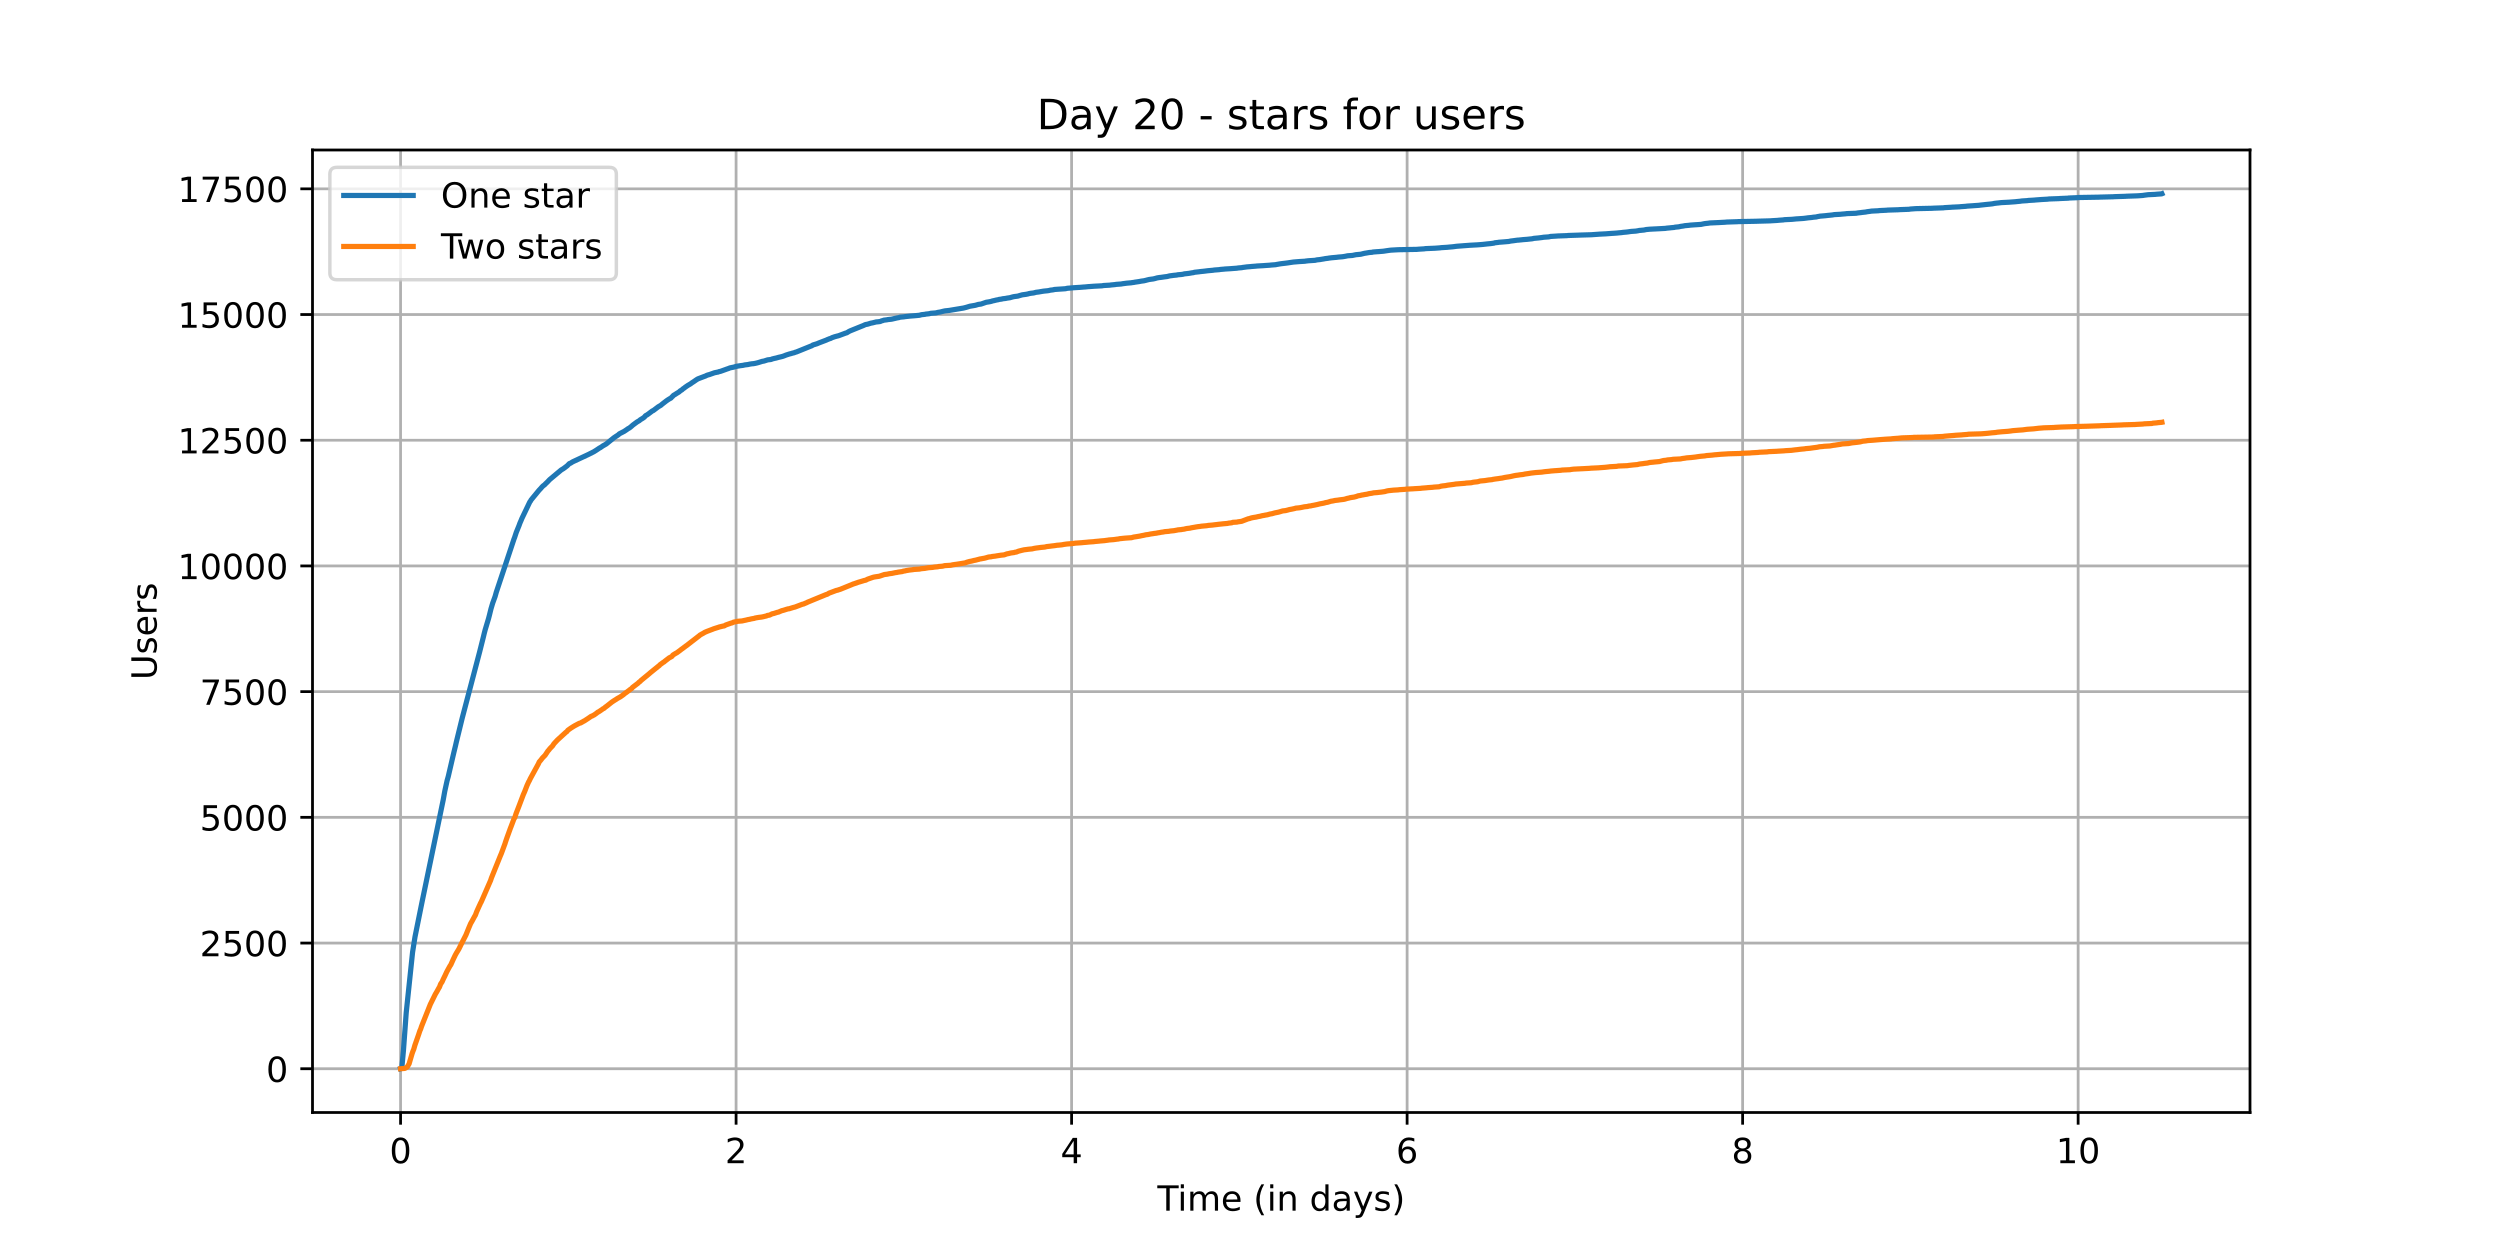 <?xml version="1.0" encoding="utf-8" standalone="no"?>
<!DOCTYPE svg PUBLIC "-//W3C//DTD SVG 1.1//EN"
  "http://www.w3.org/Graphics/SVG/1.1/DTD/svg11.dtd">
<!-- Created with matplotlib (https://matplotlib.org/) -->
<svg height="360pt" version="1.1" viewBox="0 0 720 360" width="720pt" xmlns="http://www.w3.org/2000/svg" xmlns:xlink="http://www.w3.org/1999/xlink">
 <defs>
  <style type="text/css">*{stroke-linecap:butt;stroke-linejoin:round;}</style>
 </defs>
 <g id="figure_1">
  <g id="patch_1">
   <path d="M 0 360 
L 720 360 
L 720 0 
L 0 0 
z
" style="fill:#ffffff;"/>
  </g>
  <g id="axes_1">
   <g id="patch_2">
    <path d="M 90 320.4 
L 648 320.4 
L 648 43.2 
L 90 43.2 
z
" style="fill:#ffffff;"/>
   </g>
   <g id="matplotlib.axis_1">
    <g id="xtick_1">
     <g id="line2d_1">
      <path clip-path="url(#p85d0942f11)" d="M 115.364 320.4 
L 115.364 43.2 
" style="fill:none;stroke:#b0b0b0;stroke-linecap:square;stroke-width:0.8;"/>
     </g>
     <g id="line2d_2">
      <defs>
       <path d="M 0 0 
L 0 3.5 
" id="m9c47f8cbd2" style="stroke:#000000;stroke-width:0.8;"/>
      </defs>
      <g>
       <use style="stroke:#000000;stroke-width:0.8;" x="115.364" xlink:href="#m9c47f8cbd2" y="320.4"/>
      </g>
     </g>
     <g id="text_1">
      <!-- 0 -->
      <g transform="translate(112.182 334.998)scale(0.1 -0.1)">
       <defs>
        <path d="M 31.781 66.406 
Q 24.172 66.406 20.328 58.906 
Q 16.5 51.422 16.5 36.375 
Q 16.5 21.391 20.328 13.891 
Q 24.172 6.391 31.781 6.391 
Q 39.453 6.391 43.281 13.891 
Q 47.125 21.391 47.125 36.375 
Q 47.125 51.422 43.281 58.906 
Q 39.453 66.406 31.781 66.406 
z
M 31.781 74.219 
Q 44.047 74.219 50.516 64.516 
Q 56.984 54.828 56.984 36.375 
Q 56.984 17.969 50.516 8.266 
Q 44.047 -1.422 31.781 -1.422 
Q 19.531 -1.422 13.062 8.266 
Q 6.594 17.969 6.594 36.375 
Q 6.594 54.828 13.062 64.516 
Q 19.531 74.219 31.781 74.219 
z
" id="DejaVuSans-48"/>
       </defs>
       <use xlink:href="#DejaVuSans-48"/>
      </g>
     </g>
    </g>
    <g id="xtick_2">
     <g id="line2d_3">
      <path clip-path="url(#p85d0942f11)" d="M 211.992 320.4 
L 211.992 43.2 
" style="fill:none;stroke:#b0b0b0;stroke-linecap:square;stroke-width:0.8;"/>
     </g>
     <g id="line2d_4">
      <g>
       <use style="stroke:#000000;stroke-width:0.8;" x="211.992" xlink:href="#m9c47f8cbd2" y="320.4"/>
      </g>
     </g>
     <g id="text_2">
      <!-- 2 -->
      <g transform="translate(208.81 334.998)scale(0.1 -0.1)">
       <defs>
        <path d="M 19.188 8.297 
L 53.609 8.297 
L 53.609 0 
L 7.328 0 
L 7.328 8.297 
Q 12.938 14.109 22.625 23.891 
Q 32.328 33.688 34.812 36.531 
Q 39.547 41.844 41.422 45.531 
Q 43.312 49.219 43.312 52.781 
Q 43.312 58.594 39.234 62.25 
Q 35.156 65.922 28.609 65.922 
Q 23.969 65.922 18.812 64.312 
Q 13.672 62.703 7.812 59.422 
L 7.812 69.391 
Q 13.766 71.781 18.938 73 
Q 24.125 74.219 28.422 74.219 
Q 39.75 74.219 46.484 68.547 
Q 53.219 62.891 53.219 53.422 
Q 53.219 48.922 51.531 44.891 
Q 49.859 40.875 45.406 35.406 
Q 44.188 33.984 37.641 27.219 
Q 31.109 20.453 19.188 8.297 
z
" id="DejaVuSans-50"/>
       </defs>
       <use xlink:href="#DejaVuSans-50"/>
      </g>
     </g>
    </g>
    <g id="xtick_3">
     <g id="line2d_5">
      <path clip-path="url(#p85d0942f11)" d="M 308.62 320.4 
L 308.62 43.2 
" style="fill:none;stroke:#b0b0b0;stroke-linecap:square;stroke-width:0.8;"/>
     </g>
     <g id="line2d_6">
      <g>
       <use style="stroke:#000000;stroke-width:0.8;" x="308.62" xlink:href="#m9c47f8cbd2" y="320.4"/>
      </g>
     </g>
     <g id="text_3">
      <!-- 4 -->
      <g transform="translate(305.438 334.998)scale(0.1 -0.1)">
       <defs>
        <path d="M 37.797 64.312 
L 12.891 25.391 
L 37.797 25.391 
z
M 35.203 72.906 
L 47.609 72.906 
L 47.609 25.391 
L 58.016 25.391 
L 58.016 17.188 
L 47.609 17.188 
L 47.609 0 
L 37.797 0 
L 37.797 17.188 
L 4.891 17.188 
L 4.891 26.703 
z
" id="DejaVuSans-52"/>
       </defs>
       <use xlink:href="#DejaVuSans-52"/>
      </g>
     </g>
    </g>
    <g id="xtick_4">
     <g id="line2d_7">
      <path clip-path="url(#p85d0942f11)" d="M 405.248 320.4 
L 405.248 43.2 
" style="fill:none;stroke:#b0b0b0;stroke-linecap:square;stroke-width:0.8;"/>
     </g>
     <g id="line2d_8">
      <g>
       <use style="stroke:#000000;stroke-width:0.8;" x="405.248" xlink:href="#m9c47f8cbd2" y="320.4"/>
      </g>
     </g>
     <g id="text_4">
      <!-- 6 -->
      <g transform="translate(402.066 334.998)scale(0.1 -0.1)">
       <defs>
        <path d="M 33.016 40.375 
Q 26.375 40.375 22.484 35.828 
Q 18.609 31.297 18.609 23.391 
Q 18.609 15.531 22.484 10.953 
Q 26.375 6.391 33.016 6.391 
Q 39.656 6.391 43.531 10.953 
Q 47.406 15.531 47.406 23.391 
Q 47.406 31.297 43.531 35.828 
Q 39.656 40.375 33.016 40.375 
z
M 52.594 71.297 
L 52.594 62.312 
Q 48.875 64.062 45.094 64.984 
Q 41.312 65.922 37.594 65.922 
Q 27.828 65.922 22.672 59.328 
Q 17.531 52.734 16.797 39.406 
Q 19.672 43.656 24.016 45.922 
Q 28.375 48.188 33.594 48.188 
Q 44.578 48.188 50.953 41.516 
Q 57.328 34.859 57.328 23.391 
Q 57.328 12.156 50.688 5.359 
Q 44.047 -1.422 33.016 -1.422 
Q 20.359 -1.422 13.672 8.266 
Q 6.984 17.969 6.984 36.375 
Q 6.984 53.656 15.188 63.938 
Q 23.391 74.219 37.203 74.219 
Q 40.922 74.219 44.703 73.484 
Q 48.484 72.75 52.594 71.297 
z
" id="DejaVuSans-54"/>
       </defs>
       <use xlink:href="#DejaVuSans-54"/>
      </g>
     </g>
    </g>
    <g id="xtick_5">
     <g id="line2d_9">
      <path clip-path="url(#p85d0942f11)" d="M 501.875 320.4 
L 501.875 43.2 
" style="fill:none;stroke:#b0b0b0;stroke-linecap:square;stroke-width:0.8;"/>
     </g>
     <g id="line2d_10">
      <g>
       <use style="stroke:#000000;stroke-width:0.8;" x="501.875" xlink:href="#m9c47f8cbd2" y="320.4"/>
      </g>
     </g>
     <g id="text_5">
      <!-- 8 -->
      <g transform="translate(498.694 334.998)scale(0.1 -0.1)">
       <defs>
        <path d="M 31.781 34.625 
Q 24.75 34.625 20.719 30.859 
Q 16.703 27.094 16.703 20.516 
Q 16.703 13.922 20.719 10.156 
Q 24.75 6.391 31.781 6.391 
Q 38.812 6.391 42.859 10.172 
Q 46.922 13.969 46.922 20.516 
Q 46.922 27.094 42.891 30.859 
Q 38.875 34.625 31.781 34.625 
z
M 21.922 38.812 
Q 15.578 40.375 12.031 44.719 
Q 8.5 49.078 8.5 55.328 
Q 8.5 64.062 14.719 69.141 
Q 20.953 74.219 31.781 74.219 
Q 42.672 74.219 48.875 69.141 
Q 55.078 64.062 55.078 55.328 
Q 55.078 49.078 51.531 44.719 
Q 48 40.375 41.703 38.812 
Q 48.828 37.156 52.797 32.312 
Q 56.781 27.484 56.781 20.516 
Q 56.781 9.906 50.312 4.234 
Q 43.844 -1.422 31.781 -1.422 
Q 19.734 -1.422 13.25 4.234 
Q 6.781 9.906 6.781 20.516 
Q 6.781 27.484 10.781 32.312 
Q 14.797 37.156 21.922 38.812 
z
M 18.312 54.391 
Q 18.312 48.734 21.844 45.562 
Q 25.391 42.391 31.781 42.391 
Q 38.141 42.391 41.719 45.562 
Q 45.312 48.734 45.312 54.391 
Q 45.312 60.062 41.719 63.234 
Q 38.141 66.406 31.781 66.406 
Q 25.391 66.406 21.844 63.234 
Q 18.312 60.062 18.312 54.391 
z
" id="DejaVuSans-56"/>
       </defs>
       <use xlink:href="#DejaVuSans-56"/>
      </g>
     </g>
    </g>
    <g id="xtick_6">
     <g id="line2d_11">
      <path clip-path="url(#p85d0942f11)" d="M 598.503 320.4 
L 598.503 43.2 
" style="fill:none;stroke:#b0b0b0;stroke-linecap:square;stroke-width:0.8;"/>
     </g>
     <g id="line2d_12">
      <g>
       <use style="stroke:#000000;stroke-width:0.8;" x="598.503" xlink:href="#m9c47f8cbd2" y="320.4"/>
      </g>
     </g>
     <g id="text_6">
      <!-- 10 -->
      <g transform="translate(592.141 334.998)scale(0.1 -0.1)">
       <defs>
        <path d="M 12.406 8.297 
L 28.516 8.297 
L 28.516 63.922 
L 10.984 60.406 
L 10.984 69.391 
L 28.422 72.906 
L 38.281 72.906 
L 38.281 8.297 
L 54.391 8.297 
L 54.391 0 
L 12.406 0 
z
" id="DejaVuSans-49"/>
       </defs>
       <use xlink:href="#DejaVuSans-49"/>
       <use x="63.623" xlink:href="#DejaVuSans-48"/>
      </g>
     </g>
    </g>
    <g id="text_7">
     <!-- Time (in days) -->
     <g transform="translate(333.327 348.677)scale(0.1 -0.1)">
      <defs>
       <path d="M -0.297 72.906 
L 61.375 72.906 
L 61.375 64.594 
L 35.5 64.594 
L 35.5 0 
L 25.594 0 
L 25.594 64.594 
L -0.297 64.594 
z
" id="DejaVuSans-84"/>
       <path d="M 9.422 54.688 
L 18.406 54.688 
L 18.406 0 
L 9.422 0 
z
M 9.422 75.984 
L 18.406 75.984 
L 18.406 64.594 
L 9.422 64.594 
z
" id="DejaVuSans-105"/>
       <path d="M 52 44.188 
Q 55.375 50.25 60.062 53.125 
Q 64.75 56 71.094 56 
Q 79.641 56 84.281 50.016 
Q 88.922 44.047 88.922 33.016 
L 88.922 0 
L 79.891 0 
L 79.891 32.719 
Q 79.891 40.578 77.094 44.375 
Q 74.312 48.188 68.609 48.188 
Q 61.625 48.188 57.562 43.547 
Q 53.516 38.922 53.516 30.906 
L 53.516 0 
L 44.484 0 
L 44.484 32.719 
Q 44.484 40.625 41.703 44.406 
Q 38.922 48.188 33.109 48.188 
Q 26.219 48.188 22.156 43.531 
Q 18.109 38.875 18.109 30.906 
L 18.109 0 
L 9.078 0 
L 9.078 54.688 
L 18.109 54.688 
L 18.109 46.188 
Q 21.188 51.219 25.484 53.609 
Q 29.781 56 35.688 56 
Q 41.656 56 45.828 52.969 
Q 50 49.953 52 44.188 
z
" id="DejaVuSans-109"/>
       <path d="M 56.203 29.594 
L 56.203 25.203 
L 14.891 25.203 
Q 15.484 15.922 20.484 11.062 
Q 25.484 6.203 34.422 6.203 
Q 39.594 6.203 44.453 7.469 
Q 49.312 8.734 54.109 11.281 
L 54.109 2.781 
Q 49.266 0.734 44.188 -0.344 
Q 39.109 -1.422 33.891 -1.422 
Q 20.797 -1.422 13.156 6.188 
Q 5.516 13.812 5.516 26.812 
Q 5.516 40.234 12.766 48.109 
Q 20.016 56 32.328 56 
Q 43.359 56 49.781 48.891 
Q 56.203 41.797 56.203 29.594 
z
M 47.219 32.234 
Q 47.125 39.594 43.094 43.984 
Q 39.062 48.391 32.422 48.391 
Q 24.906 48.391 20.391 44.141 
Q 15.875 39.891 15.188 32.172 
z
" id="DejaVuSans-101"/>
       <path id="DejaVuSans-32"/>
       <path d="M 31 75.875 
Q 24.469 64.656 21.281 53.656 
Q 18.109 42.672 18.109 31.391 
Q 18.109 20.125 21.312 9.062 
Q 24.516 -2 31 -13.188 
L 23.188 -13.188 
Q 15.875 -1.703 12.234 9.375 
Q 8.594 20.453 8.594 31.391 
Q 8.594 42.281 12.203 53.312 
Q 15.828 64.359 23.188 75.875 
z
" id="DejaVuSans-40"/>
       <path d="M 54.891 33.016 
L 54.891 0 
L 45.906 0 
L 45.906 32.719 
Q 45.906 40.484 42.875 44.328 
Q 39.844 48.188 33.797 48.188 
Q 26.516 48.188 22.312 43.547 
Q 18.109 38.922 18.109 30.906 
L 18.109 0 
L 9.078 0 
L 9.078 54.688 
L 18.109 54.688 
L 18.109 46.188 
Q 21.344 51.125 25.703 53.562 
Q 30.078 56 35.797 56 
Q 45.219 56 50.047 50.172 
Q 54.891 44.344 54.891 33.016 
z
" id="DejaVuSans-110"/>
       <path d="M 45.406 46.391 
L 45.406 75.984 
L 54.391 75.984 
L 54.391 0 
L 45.406 0 
L 45.406 8.203 
Q 42.578 3.328 38.25 0.953 
Q 33.938 -1.422 27.875 -1.422 
Q 17.969 -1.422 11.734 6.484 
Q 5.516 14.406 5.516 27.297 
Q 5.516 40.188 11.734 48.094 
Q 17.969 56 27.875 56 
Q 33.938 56 38.25 53.625 
Q 42.578 51.266 45.406 46.391 
z
M 14.797 27.297 
Q 14.797 17.391 18.875 11.75 
Q 22.953 6.109 30.078 6.109 
Q 37.203 6.109 41.297 11.75 
Q 45.406 17.391 45.406 27.297 
Q 45.406 37.203 41.297 42.844 
Q 37.203 48.484 30.078 48.484 
Q 22.953 48.484 18.875 42.844 
Q 14.797 37.203 14.797 27.297 
z
" id="DejaVuSans-100"/>
       <path d="M 34.281 27.484 
Q 23.391 27.484 19.188 25 
Q 14.984 22.516 14.984 16.5 
Q 14.984 11.719 18.141 8.906 
Q 21.297 6.109 26.703 6.109 
Q 34.188 6.109 38.703 11.406 
Q 43.219 16.703 43.219 25.484 
L 43.219 27.484 
z
M 52.203 31.203 
L 52.203 0 
L 43.219 0 
L 43.219 8.297 
Q 40.141 3.328 35.547 0.953 
Q 30.953 -1.422 24.312 -1.422 
Q 15.922 -1.422 10.953 3.297 
Q 6 8.016 6 15.922 
Q 6 25.141 12.172 29.828 
Q 18.359 34.516 30.609 34.516 
L 43.219 34.516 
L 43.219 35.406 
Q 43.219 41.609 39.141 45 
Q 35.062 48.391 27.688 48.391 
Q 23 48.391 18.547 47.266 
Q 14.109 46.141 10.016 43.891 
L 10.016 52.203 
Q 14.938 54.109 19.578 55.047 
Q 24.219 56 28.609 56 
Q 40.484 56 46.344 49.844 
Q 52.203 43.703 52.203 31.203 
z
" id="DejaVuSans-97"/>
       <path d="M 32.172 -5.078 
Q 28.375 -14.844 24.75 -17.812 
Q 21.141 -20.797 15.094 -20.797 
L 7.906 -20.797 
L 7.906 -13.281 
L 13.188 -13.281 
Q 16.891 -13.281 18.938 -11.516 
Q 21 -9.766 23.484 -3.219 
L 25.094 0.875 
L 2.984 54.688 
L 12.5 54.688 
L 29.594 11.922 
L 46.688 54.688 
L 56.203 54.688 
z
" id="DejaVuSans-121"/>
       <path d="M 44.281 53.078 
L 44.281 44.578 
Q 40.484 46.531 36.375 47.5 
Q 32.281 48.484 27.875 48.484 
Q 21.188 48.484 17.844 46.438 
Q 14.5 44.391 14.5 40.281 
Q 14.5 37.156 16.891 35.375 
Q 19.281 33.594 26.516 31.984 
L 29.594 31.297 
Q 39.156 29.25 43.188 25.516 
Q 47.219 21.781 47.219 15.094 
Q 47.219 7.469 41.188 3.016 
Q 35.156 -1.422 24.609 -1.422 
Q 20.219 -1.422 15.453 -0.562 
Q 10.688 0.297 5.422 2 
L 5.422 11.281 
Q 10.406 8.688 15.234 7.391 
Q 20.062 6.109 24.812 6.109 
Q 31.156 6.109 34.562 8.281 
Q 37.984 10.453 37.984 14.406 
Q 37.984 18.062 35.516 20.016 
Q 33.062 21.969 24.703 23.781 
L 21.578 24.516 
Q 13.234 26.266 9.516 29.906 
Q 5.812 33.547 5.812 39.891 
Q 5.812 47.609 11.281 51.797 
Q 16.75 56 26.812 56 
Q 31.781 56 36.172 55.266 
Q 40.578 54.547 44.281 53.078 
z
" id="DejaVuSans-115"/>
       <path d="M 8.016 75.875 
L 15.828 75.875 
Q 23.141 64.359 26.781 53.312 
Q 30.422 42.281 30.422 31.391 
Q 30.422 20.453 26.781 9.375 
Q 23.141 -1.703 15.828 -13.188 
L 8.016 -13.188 
Q 14.5 -2 17.703 9.062 
Q 20.906 20.125 20.906 31.391 
Q 20.906 42.672 17.703 53.656 
Q 14.5 64.656 8.016 75.875 
z
" id="DejaVuSans-41"/>
      </defs>
      <use xlink:href="#DejaVuSans-84"/>
      <use x="57.959" xlink:href="#DejaVuSans-105"/>
      <use x="85.742" xlink:href="#DejaVuSans-109"/>
      <use x="183.154" xlink:href="#DejaVuSans-101"/>
      <use x="244.678" xlink:href="#DejaVuSans-32"/>
      <use x="276.465" xlink:href="#DejaVuSans-40"/>
      <use x="315.479" xlink:href="#DejaVuSans-105"/>
      <use x="343.262" xlink:href="#DejaVuSans-110"/>
      <use x="406.641" xlink:href="#DejaVuSans-32"/>
      <use x="438.428" xlink:href="#DejaVuSans-100"/>
      <use x="501.904" xlink:href="#DejaVuSans-97"/>
      <use x="563.184" xlink:href="#DejaVuSans-121"/>
      <use x="622.363" xlink:href="#DejaVuSans-115"/>
      <use x="674.463" xlink:href="#DejaVuSans-41"/>
     </g>
    </g>
   </g>
   <g id="matplotlib.axis_2">
    <g id="ytick_1">
     <g id="line2d_13">
      <path clip-path="url(#p85d0942f11)" d="M 90 307.8 
L 648 307.8 
" style="fill:none;stroke:#b0b0b0;stroke-linecap:square;stroke-width:0.8;"/>
     </g>
     <g id="line2d_14">
      <defs>
       <path d="M 0 0 
L -3.5 0 
" id="m88cc6a815d" style="stroke:#000000;stroke-width:0.8;"/>
      </defs>
      <g>
       <use style="stroke:#000000;stroke-width:0.8;" x="90" xlink:href="#m88cc6a815d" y="307.8"/>
      </g>
     </g>
     <g id="text_8">
      <!-- 0 -->
      <g transform="translate(76.638 311.599)scale(0.1 -0.1)">
       <use xlink:href="#DejaVuSans-48"/>
      </g>
     </g>
    </g>
    <g id="ytick_2">
     <g id="line2d_15">
      <path clip-path="url(#p85d0942f11)" d="M 90 271.597 
L 648 271.597 
" style="fill:none;stroke:#b0b0b0;stroke-linecap:square;stroke-width:0.8;"/>
     </g>
     <g id="line2d_16">
      <g>
       <use style="stroke:#000000;stroke-width:0.8;" x="90" xlink:href="#m88cc6a815d" y="271.597"/>
      </g>
     </g>
     <g id="text_9">
      <!-- 2500 -->
      <g transform="translate(57.55 275.396)scale(0.1 -0.1)">
       <defs>
        <path d="M 10.797 72.906 
L 49.516 72.906 
L 49.516 64.594 
L 19.828 64.594 
L 19.828 46.734 
Q 21.969 47.469 24.109 47.828 
Q 26.266 48.188 28.422 48.188 
Q 40.625 48.188 47.75 41.5 
Q 54.891 34.812 54.891 23.391 
Q 54.891 11.625 47.562 5.094 
Q 40.234 -1.422 26.906 -1.422 
Q 22.312 -1.422 17.547 -0.641 
Q 12.797 0.141 7.719 1.703 
L 7.719 11.625 
Q 12.109 9.234 16.797 8.062 
Q 21.484 6.891 26.703 6.891 
Q 35.156 6.891 40.078 11.328 
Q 45.016 15.766 45.016 23.391 
Q 45.016 31 40.078 35.438 
Q 35.156 39.891 26.703 39.891 
Q 22.75 39.891 18.812 39.016 
Q 14.891 38.141 10.797 36.281 
z
" id="DejaVuSans-53"/>
       </defs>
       <use xlink:href="#DejaVuSans-50"/>
       <use x="63.623" xlink:href="#DejaVuSans-53"/>
       <use x="127.246" xlink:href="#DejaVuSans-48"/>
       <use x="190.869" xlink:href="#DejaVuSans-48"/>
      </g>
     </g>
    </g>
    <g id="ytick_3">
     <g id="line2d_17">
      <path clip-path="url(#p85d0942f11)" d="M 90 235.395 
L 648 235.395 
" style="fill:none;stroke:#b0b0b0;stroke-linecap:square;stroke-width:0.8;"/>
     </g>
     <g id="line2d_18">
      <g>
       <use style="stroke:#000000;stroke-width:0.8;" x="90" xlink:href="#m88cc6a815d" y="235.395"/>
      </g>
     </g>
     <g id="text_10">
      <!-- 5000 -->
      <g transform="translate(57.55 239.194)scale(0.1 -0.1)">
       <use xlink:href="#DejaVuSans-53"/>
       <use x="63.623" xlink:href="#DejaVuSans-48"/>
       <use x="127.246" xlink:href="#DejaVuSans-48"/>
       <use x="190.869" xlink:href="#DejaVuSans-48"/>
      </g>
     </g>
    </g>
    <g id="ytick_4">
     <g id="line2d_19">
      <path clip-path="url(#p85d0942f11)" d="M 90 199.192 
L 648 199.192 
" style="fill:none;stroke:#b0b0b0;stroke-linecap:square;stroke-width:0.8;"/>
     </g>
     <g id="line2d_20">
      <g>
       <use style="stroke:#000000;stroke-width:0.8;" x="90" xlink:href="#m88cc6a815d" y="199.192"/>
      </g>
     </g>
     <g id="text_11">
      <!-- 7500 -->
      <g transform="translate(57.55 202.991)scale(0.1 -0.1)">
       <defs>
        <path d="M 8.203 72.906 
L 55.078 72.906 
L 55.078 68.703 
L 28.609 0 
L 18.312 0 
L 43.219 64.594 
L 8.203 64.594 
z
" id="DejaVuSans-55"/>
       </defs>
       <use xlink:href="#DejaVuSans-55"/>
       <use x="63.623" xlink:href="#DejaVuSans-53"/>
       <use x="127.246" xlink:href="#DejaVuSans-48"/>
       <use x="190.869" xlink:href="#DejaVuSans-48"/>
      </g>
     </g>
    </g>
    <g id="ytick_5">
     <g id="line2d_21">
      <path clip-path="url(#p85d0942f11)" d="M 90 162.989 
L 648 162.989 
" style="fill:none;stroke:#b0b0b0;stroke-linecap:square;stroke-width:0.8;"/>
     </g>
     <g id="line2d_22">
      <g>
       <use style="stroke:#000000;stroke-width:0.8;" x="90" xlink:href="#m88cc6a815d" y="162.989"/>
      </g>
     </g>
     <g id="text_12">
      <!-- 10000 -->
      <g transform="translate(51.188 166.788)scale(0.1 -0.1)">
       <use xlink:href="#DejaVuSans-49"/>
       <use x="63.623" xlink:href="#DejaVuSans-48"/>
       <use x="127.246" xlink:href="#DejaVuSans-48"/>
       <use x="190.869" xlink:href="#DejaVuSans-48"/>
       <use x="254.492" xlink:href="#DejaVuSans-48"/>
      </g>
     </g>
    </g>
    <g id="ytick_6">
     <g id="line2d_23">
      <path clip-path="url(#p85d0942f11)" d="M 90 126.786 
L 648 126.786 
" style="fill:none;stroke:#b0b0b0;stroke-linecap:square;stroke-width:0.8;"/>
     </g>
     <g id="line2d_24">
      <g>
       <use style="stroke:#000000;stroke-width:0.8;" x="90" xlink:href="#m88cc6a815d" y="126.786"/>
      </g>
     </g>
     <g id="text_13">
      <!-- 12500 -->
      <g transform="translate(51.188 130.586)scale(0.1 -0.1)">
       <use xlink:href="#DejaVuSans-49"/>
       <use x="63.623" xlink:href="#DejaVuSans-50"/>
       <use x="127.246" xlink:href="#DejaVuSans-53"/>
       <use x="190.869" xlink:href="#DejaVuSans-48"/>
       <use x="254.492" xlink:href="#DejaVuSans-48"/>
      </g>
     </g>
    </g>
    <g id="ytick_7">
     <g id="line2d_25">
      <path clip-path="url(#p85d0942f11)" d="M 90 90.584 
L 648 90.584 
" style="fill:none;stroke:#b0b0b0;stroke-linecap:square;stroke-width:0.8;"/>
     </g>
     <g id="line2d_26">
      <g>
       <use style="stroke:#000000;stroke-width:0.8;" x="90" xlink:href="#m88cc6a815d" y="90.584"/>
      </g>
     </g>
     <g id="text_14">
      <!-- 15000 -->
      <g transform="translate(51.188 94.383)scale(0.1 -0.1)">
       <use xlink:href="#DejaVuSans-49"/>
       <use x="63.623" xlink:href="#DejaVuSans-53"/>
       <use x="127.246" xlink:href="#DejaVuSans-48"/>
       <use x="190.869" xlink:href="#DejaVuSans-48"/>
       <use x="254.492" xlink:href="#DejaVuSans-48"/>
      </g>
     </g>
    </g>
    <g id="ytick_8">
     <g id="line2d_27">
      <path clip-path="url(#p85d0942f11)" d="M 90 54.381 
L 648 54.381 
" style="fill:none;stroke:#b0b0b0;stroke-linecap:square;stroke-width:0.8;"/>
     </g>
     <g id="line2d_28">
      <g>
       <use style="stroke:#000000;stroke-width:0.8;" x="90" xlink:href="#m88cc6a815d" y="54.381"/>
      </g>
     </g>
     <g id="text_15">
      <!-- 17500 -->
      <g transform="translate(51.188 58.18)scale(0.1 -0.1)">
       <use xlink:href="#DejaVuSans-49"/>
       <use x="63.623" xlink:href="#DejaVuSans-55"/>
       <use x="127.246" xlink:href="#DejaVuSans-53"/>
       <use x="190.869" xlink:href="#DejaVuSans-48"/>
       <use x="254.492" xlink:href="#DejaVuSans-48"/>
      </g>
     </g>
    </g>
    <g id="text_16">
     <!-- Users -->
     <g transform="translate(45.108 195.801)rotate(-90)scale(0.1 -0.1)">
      <defs>
       <path d="M 8.688 72.906 
L 18.609 72.906 
L 18.609 28.609 
Q 18.609 16.891 22.844 11.734 
Q 27.094 6.594 36.625 6.594 
Q 46.094 6.594 50.344 11.734 
Q 54.594 16.891 54.594 28.609 
L 54.594 72.906 
L 64.5 72.906 
L 64.5 27.391 
Q 64.5 13.141 57.438 5.859 
Q 50.391 -1.422 36.625 -1.422 
Q 22.797 -1.422 15.734 5.859 
Q 8.688 13.141 8.688 27.391 
z
" id="DejaVuSans-85"/>
       <path d="M 41.109 46.297 
Q 39.594 47.172 37.812 47.578 
Q 36.031 48 33.891 48 
Q 26.266 48 22.188 43.047 
Q 18.109 38.094 18.109 28.812 
L 18.109 0 
L 9.078 0 
L 9.078 54.688 
L 18.109 54.688 
L 18.109 46.188 
Q 20.953 51.172 25.484 53.578 
Q 30.031 56 36.531 56 
Q 37.453 56 38.578 55.875 
Q 39.703 55.766 41.062 55.516 
z
" id="DejaVuSans-114"/>
      </defs>
      <use xlink:href="#DejaVuSans-85"/>
      <use x="73.193" xlink:href="#DejaVuSans-115"/>
      <use x="125.293" xlink:href="#DejaVuSans-101"/>
      <use x="186.816" xlink:href="#DejaVuSans-114"/>
      <use x="227.93" xlink:href="#DejaVuSans-115"/>
     </g>
    </g>
   </g>
   <g id="line2d_29">
    <path clip-path="url(#p85d0942f11)" d="M 115.364 307.8 
L 115.562 307.742 
L 115.761 307.177 
L 116.193 302.514 
L 116.991 291.654 
L 118.82 274.247 
L 119.518 269.831 
L 121.447 260.259 
L 127.664 230.268 
L 128.096 227.864 
L 128.762 224.823 
L 129.095 223.636 
L 130.291 218.495 
L 130.723 216.656 
L 131.189 214.744 
L 131.422 213.716 
L 132.984 207.345 
L 133.117 206.809 
L 138.005 188.23 
L 138.105 187.853 
L 139.202 183.494 
L 139.468 182.379 
L 139.734 181.366 
L 140.698 178.151 
L 140.964 177.137 
L 141.164 176.312 
L 141.397 175.37 
L 141.896 173.691 
L 142.428 172.228 
L 142.594 171.765 
L 142.927 170.577 
L 148.048 155.184 
L 148.181 154.865 
L 148.68 153.345 
L 149.478 151.375 
L 149.744 150.637 
L 150.043 149.956 
L 150.309 149.304 
L 152.57 144.584 
L 152.769 144.323 
L 152.969 143.961 
L 155.229 141.209 
L 155.396 141.036 
L 155.695 140.717 
L 156.094 140.254 
L 156.394 139.95 
L 156.493 139.877 
L 156.693 139.732 
L 156.892 139.573 
L 157.125 139.312 
L 157.225 139.226 
L 157.69 138.777 
L 157.856 138.603 
L 158.189 138.241 
L 158.422 138.024 
L 161.614 135.359 
L 162.279 134.954 
L 163.243 134.23 
L 163.343 134.157 
L 163.974 133.506 
L 164.307 133.404 
L 164.838 133.057 
L 165.039 132.955 
L 169.128 131.044 
L 169.494 130.87 
L 170.99 130.117 
L 171.522 129.784 
L 171.688 129.683 
L 172.386 129.219 
L 172.486 129.147 
L 172.686 129.016 
L 172.885 128.93 
L 173.55 128.466 
L 173.716 128.365 
L 174.583 127.872 
L 176.778 126.091 
L 177.244 125.773 
L 177.809 125.411 
L 178.108 125.208 
L 178.341 124.962 
L 179.771 124.223 
L 180.502 123.731 
L 180.901 123.441 
L 181.1 123.354 
L 181.233 123.267 
L 181.399 123.152 
L 181.533 123.05 
L 181.898 122.746 
L 182.131 122.529 
L 182.363 122.341 
L 183.461 121.53 
L 184.159 121.124 
L 184.359 120.921 
L 184.957 120.559 
L 185.19 120.415 
L 185.323 120.313 
L 185.589 120.125 
L 185.888 119.734 
L 186.32 119.502 
L 186.753 119.198 
L 187.883 118.344 
L 188.116 118.257 
L 188.415 118.04 
L 189.579 117.156 
L 190.31 116.736 
L 190.709 116.389 
L 191.907 115.462 
L 192.04 115.375 
L 192.206 115.245 
L 192.372 115.144 
L 192.871 114.825 
L 193.071 114.738 
L 193.237 114.637 
L 193.57 114.26 
L 193.703 114.173 
L 193.969 113.855 
L 194.169 113.753 
L 194.601 113.493 
L 194.734 113.391 
L 195.333 113.029 
L 195.499 112.928 
L 195.632 112.841 
L 195.832 112.624 
L 196.43 112.247 
L 196.697 111.987 
L 197.096 111.726 
L 197.329 111.523 
L 198.094 111.002 
L 198.892 110.539 
L 199.225 110.278 
L 199.79 109.916 
L 200.622 109.337 
L 200.755 109.264 
L 200.988 109.119 
L 202.85 108.41 
L 203.116 108.323 
L 203.515 108.12 
L 203.748 108.033 
L 203.914 107.975 
L 204.313 107.874 
L 205.777 107.353 
L 206.21 107.266 
L 206.409 107.222 
L 206.841 107.15 
L 207.008 107.049 
L 207.506 106.947 
L 209.036 106.397 
L 209.302 106.296 
L 209.568 106.209 
L 209.867 106.107 
L 210.199 105.963 
L 210.732 105.847 
L 211.264 105.745 
L 212.061 105.514 
L 212.527 105.427 
L 212.726 105.398 
L 213.159 105.325 
L 213.957 105.224 
L 214.522 105.094 
L 215.386 104.992 
L 215.952 104.862 
L 216.617 104.761 
L 216.916 104.746 
L 217.515 104.645 
L 218.113 104.5 
L 218.479 104.399 
L 219.476 104.08 
L 220.041 103.979 
L 221.072 103.646 
L 221.936 103.544 
L 222.136 103.501 
L 222.335 103.399 
L 223 103.226 
L 223.499 103.124 
L 224.264 102.907 
L 224.729 102.806 
L 225.361 102.646 
L 225.627 102.559 
L 225.793 102.487 
L 226.059 102.4 
L 226.259 102.299 
L 227.289 101.966 
L 227.622 101.879 
L 227.854 101.821 
L 228.12 101.734 
L 228.286 101.691 
L 228.719 101.589 
L 229.018 101.459 
L 229.384 101.358 
L 233.573 99.663 
L 233.839 99.562 
L 234.072 99.374 
L 234.97 99.098 
L 235.303 98.997 
L 235.602 98.867 
L 235.835 98.765 
L 237.697 98.056 
L 237.93 97.969 
L 238.295 97.795 
L 238.528 97.708 
L 238.828 97.578 
L 239.193 97.477 
L 239.559 97.288 
L 239.792 97.187 
L 240.025 97.115 
L 240.291 97.013 
L 241.022 96.81 
L 241.388 96.724 
L 241.654 96.637 
L 243.517 95.942 
L 243.883 95.84 
L 244.515 95.449 
L 244.881 95.275 
L 248.24 93.914 
L 248.507 93.813 
L 248.806 93.683 
L 249.005 93.581 
L 249.305 93.465 
L 249.87 93.364 
L 250.802 93.074 
L 251.333 92.973 
L 251.965 92.814 
L 252.365 92.712 
L 252.664 92.698 
L 253.495 92.596 
L 253.861 92.423 
L 254.26 92.321 
L 254.559 92.205 
L 255.424 92.104 
L 255.657 92.046 
L 256.621 91.945 
L 256.821 91.916 
L 257.386 91.786 
L 257.818 91.684 
L 258.384 91.554 
L 258.882 91.467 
L 259.181 91.351 
L 260.312 91.25 
L 260.744 91.177 
L 261.708 91.076 
L 262.074 91.033 
L 263.37 90.931 
L 263.703 90.902 
L 264.767 90.801 
L 265.432 90.627 
L 266.396 90.526 
L 266.562 90.468 
L 267.526 90.366 
L 268.125 90.222 
L 269.522 90.12 
L 270.153 89.961 
L 270.785 89.86 
L 271.018 89.802 
L 271.649 89.642 
L 272.115 89.541 
L 272.315 89.512 
L 272.647 89.483 
L 273.404 89.396 
L 277.23 88.759 
L 277.43 88.73 
L 278.062 88.571 
L 278.427 88.469 
L 279.325 88.194 
L 279.923 88.093 
L 280.355 88.02 
L 280.921 87.919 
L 281.752 87.673 
L 282.517 87.572 
L 282.782 87.485 
L 284.045 87.05 
L 284.711 86.949 
L 285.176 86.862 
L 285.542 86.775 
L 285.808 86.674 
L 286.306 86.572 
L 286.938 86.413 
L 287.503 86.312 
L 287.77 86.225 
L 288.468 86.138 
L 288.734 86.051 
L 289.599 85.95 
L 290.098 85.848 
L 290.829 85.747 
L 291.627 85.515 
L 292.093 85.414 
L 292.459 85.37 
L 293.124 85.284 
L 293.357 85.211 
L 293.69 85.11 
L 294.421 84.907 
L 295.187 84.806 
L 295.586 84.748 
L 296.085 84.646 
L 296.351 84.559 
L 296.817 84.473 
L 297.681 84.371 
L 298.38 84.183 
L 299.212 84.082 
L 299.677 83.995 
L 300.276 83.893 
L 300.675 83.835 
L 301.706 83.734 
L 302.139 83.662 
L 302.505 83.56 
L 302.838 83.531 
L 303.469 83.444 
L 303.635 83.372 
L 305.066 83.271 
L 305.365 83.256 
L 306.828 83.155 
L 307.393 83.024 
L 308.657 82.923 
L 309.023 82.88 
L 310.652 82.778 
L 310.951 82.764 
L 312.181 82.662 
L 312.48 82.648 
L 313.478 82.547 
L 313.778 82.532 
L 315.107 82.431 
L 315.406 82.416 
L 317.368 82.315 
L 317.833 82.228 
L 319.596 82.127 
L 319.995 82.069 
L 321.059 81.967 
L 321.491 81.895 
L 322.887 81.794 
L 323.353 81.707 
L 324.018 81.62 
L 324.218 81.591 
L 324.583 81.547 
L 325.78 81.446 
L 325.98 81.403 
L 326.644 81.316 
L 326.811 81.272 
L 327.509 81.171 
L 327.908 81.113 
L 328.473 81.012 
L 328.673 80.968 
L 329.437 80.867 
L 330.002 80.736 
L 330.368 80.635 
L 330.967 80.49 
L 331.698 80.389 
L 332.064 80.345 
L 332.529 80.244 
L 333.294 80.027 
L 333.926 79.926 
L 334.258 79.897 
L 334.957 79.795 
L 335.356 79.737 
L 336.154 79.636 
L 336.819 79.462 
L 337.584 79.361 
L 337.983 79.303 
L 338.915 79.216 
L 339.147 79.144 
L 340.311 79.042 
L 340.744 78.97 
L 341.11 78.868 
L 341.442 78.839 
L 342.34 78.738 
L 342.773 78.666 
L 343.339 78.564 
L 343.704 78.521 
L 344.003 78.419 
L 344.369 78.376 
L 345.301 78.275 
L 345.7 78.217 
L 346.698 78.115 
L 347.063 78.072 
L 347.828 77.971 
L 348.161 77.942 
L 349.292 77.84 
L 349.724 77.768 
L 351.088 77.666 
L 351.52 77.594 
L 352.551 77.507 
L 352.75 77.478 
L 354.446 77.377 
L 354.778 77.348 
L 356.175 77.246 
L 356.607 77.174 
L 357.638 77.087 
L 357.871 77.029 
L 358.669 76.928 
L 359.067 76.87 
L 360.165 76.783 
L 360.364 76.754 
L 361.661 76.653 
L 362.027 76.609 
L 363.856 76.508 
L 364.188 76.479 
L 365.684 76.378 
L 366.05 76.334 
L 367.38 76.233 
L 367.613 76.175 
L 368.046 76.102 
L 368.611 76.001 
L 369.01 75.943 
L 369.874 75.842 
L 370.241 75.798 
L 371.005 75.697 
L 371.437 75.625 
L 372.136 75.523 
L 372.534 75.465 
L 373.798 75.364 
L 374.13 75.335 
L 375.826 75.234 
L 376.025 75.19 
L 376.89 75.089 
L 377.19 75.074 
L 378.718 74.973 
L 379.284 74.843 
L 380.248 74.741 
L 380.447 74.698 
L 380.98 74.611 
L 381.179 74.582 
L 381.678 74.481 
L 382.509 74.379 
L 382.709 74.336 
L 383.507 74.234 
L 383.839 74.205 
L 384.97 74.104 
L 385.369 74.046 
L 386.599 73.945 
L 386.998 73.887 
L 387.564 73.786 
L 388.097 73.67 
L 389.493 73.568 
L 390.025 73.452 
L 390.525 73.351 
L 390.857 73.322 
L 391.755 73.235 
L 391.954 73.206 
L 392.586 73.047 
L 393.019 72.946 
L 393.418 72.888 
L 393.983 72.786 
L 394.416 72.714 
L 395.215 72.656 
L 395.381 72.584 
L 396.677 72.482 
L 396.977 72.468 
L 398.24 72.366 
L 398.606 72.323 
L 399.238 72.222 
L 399.637 72.164 
L 400.368 72.062 
L 400.701 72.033 
L 402.496 71.932 
L 402.795 71.917 
L 408.115 71.816 
L 408.481 71.773 
L 410.143 71.671 
L 410.575 71.599 
L 413.069 71.498 
L 413.369 71.483 
L 414.698 71.382 
L 415.098 71.324 
L 416.826 71.222 
L 417.192 71.179 
L 418.356 71.078 
L 418.722 71.034 
L 419.454 70.933 
L 419.786 70.904 
L 421.149 70.802 
L 421.481 70.773 
L 422.845 70.672 
L 423.177 70.643 
L 425.039 70.542 
L 425.339 70.527 
L 426.668 70.426 
L 427.001 70.397 
L 427.899 70.296 
L 428.265 70.252 
L 429.329 70.151 
L 429.529 70.122 
L 430.261 70.02 
L 430.526 69.919 
L 431.458 69.818 
L 431.657 69.774 
L 432.988 69.673 
L 433.32 69.644 
L 434.517 69.543 
L 435.049 69.427 
L 435.88 69.325 
L 436.28 69.267 
L 437.011 69.166 
L 437.31 69.152 
L 438.341 69.05 
L 438.541 69.021 
L 439.87 68.92 
L 440.236 68.876 
L 441.234 68.775 
L 441.799 68.645 
L 442.963 68.543 
L 443.328 68.5 
L 444.126 68.399 
L 444.559 68.326 
L 446.021 68.225 
L 446.587 68.094 
L 448.249 67.993 
L 448.581 67.964 
L 451.275 67.863 
L 451.641 67.819 
L 454.7 67.718 
L 454.999 67.703 
L 458.391 67.602 
L 458.723 67.573 
L 460.187 67.472 
L 460.519 67.443 
L 462.547 67.341 
L 462.88 67.312 
L 464.243 67.211 
L 464.542 67.197 
L 465.773 67.11 
L 465.972 67.081 
L 467.103 66.979 
L 467.303 66.936 
L 468.434 66.835 
L 468.799 66.791 
L 469.464 66.69 
L 469.83 66.646 
L 471.094 66.559 
L 471.293 66.53 
L 471.726 66.458 
L 472.191 66.357 
L 472.491 66.342 
L 473.521 66.241 
L 474.087 66.111 
L 475.151 66.009 
L 475.45 65.995 
L 477.445 65.893 
L 477.744 65.879 
L 479.606 65.777 
L 480.039 65.705 
L 481.003 65.618 
L 481.203 65.589 
L 482.167 65.502 
L 482.399 65.43 
L 483.464 65.329 
L 484.029 65.198 
L 484.76 65.097 
L 485.259 64.995 
L 486.39 64.894 
L 486.789 64.836 
L 488.185 64.735 
L 488.485 64.72 
L 489.914 64.619 
L 490.447 64.503 
L 490.879 64.416 
L 491.079 64.387 
L 492.01 64.286 
L 492.442 64.214 
L 494.703 64.112 
L 495.002 64.098 
L 496.898 63.996 
L 497.264 63.953 
L 500.323 63.851 
L 500.655 63.823 
L 505.843 63.721 
L 506.142 63.707 
L 509.833 63.605 
L 510.166 63.576 
L 511.895 63.475 
L 512.261 63.432 
L 513.658 63.33 
L 513.89 63.272 
L 516.018 63.171 
L 516.351 63.142 
L 517.348 63.041 
L 517.647 63.026 
L 519.178 62.925 
L 519.51 62.896 
L 520.308 62.794 
L 520.707 62.736 
L 521.771 62.635 
L 522.204 62.563 
L 523.135 62.476 
L 523.401 62.389 
L 523.933 62.302 
L 524.099 62.259 
L 525.296 62.157 
L 525.629 62.128 
L 526.527 62.027 
L 526.859 61.998 
L 527.791 61.897 
L 528.257 61.81 
L 530.086 61.708 
L 530.286 61.679 
L 531.483 61.578 
L 531.882 61.52 
L 534.544 61.419 
L 535.01 61.332 
L 535.908 61.23 
L 536.308 61.172 
L 537.272 61.071 
L 537.771 60.97 
L 538.569 60.868 
L 539.001 60.796 
L 540.997 60.695 
L 541.197 60.651 
L 543.291 60.55 
L 543.657 60.506 
L 546.849 60.405 
L 547.048 60.376 
L 549.775 60.275 
L 550.207 60.202 
L 551.604 60.101 
L 551.903 60.086 
L 556.492 59.985 
L 556.825 59.956 
L 559.684 59.855 
L 560.083 59.797 
L 561.879 59.695 
L 562.211 59.666 
L 564.34 59.565 
L 564.706 59.522 
L 566.136 59.42 
L 566.535 59.362 
L 568.097 59.261 
L 568.43 59.232 
L 569.926 59.131 
L 570.325 59.073 
L 571.289 58.971 
L 571.655 58.928 
L 572.62 58.827 
L 572.952 58.798 
L 573.85 58.696 
L 574.382 58.58 
L 575.213 58.479 
L 575.546 58.45 
L 576.377 58.349 
L 576.677 58.334 
L 578.639 58.233 
L 578.971 58.204 
L 580.401 58.102 
L 580.767 58.059 
L 581.832 57.958 
L 582.265 57.885 
L 583.828 57.784 
L 584.227 57.726 
L 585.957 57.625 
L 586.157 57.596 
L 587.52 57.494 
L 587.853 57.465 
L 589.682 57.364 
L 590.081 57.306 
L 592.908 57.205 
L 593.24 57.176 
L 595.634 57.074 
L 595.8 57.031 
L 598.261 56.93 
L 598.627 56.886 
L 604.379 56.785 
L 604.679 56.77 
L 608.603 56.669 
L 608.936 56.64 
L 612.095 56.539 
L 612.427 56.51 
L 615.387 56.408 
L 615.686 56.394 
L 617.116 56.292 
L 617.548 56.22 
L 618.313 56.119 
L 618.679 56.075 
L 620.741 55.974 
L 621.106 55.93 
L 622.57 55.829 
L 622.636 55.8 
L 622.636 55.8 
" style="fill:none;stroke:#1f77b4;stroke-linecap:square;stroke-width:1.5;"/>
   </g>
   <g id="line2d_30">
    <path clip-path="url(#p85d0942f11)" d="M 115.364 307.8 
L 116.592 307.699 
L 117.324 307.264 
L 117.424 307.047 
L 117.723 306.54 
L 117.789 306.482 
L 118.687 303.412 
L 118.92 302.761 
L 119.152 302.21 
L 119.485 301.037 
L 120.549 297.996 
L 120.915 296.881 
L 121.147 296.374 
L 121.38 295.665 
L 121.513 295.317 
L 123.94 289.235 
L 125.37 286.339 
L 125.836 285.557 
L 126.434 284.471 
L 126.533 284.355 
L 126.767 283.747 
L 126.899 283.399 
L 127.232 282.907 
L 127.298 282.82 
L 127.598 282.14 
L 127.664 281.995 
L 128.196 280.909 
L 128.629 279.967 
L 128.928 279.403 
L 129.593 278.201 
L 129.826 277.868 
L 130.524 276.318 
L 131.089 275.131 
L 131.455 274.465 
L 131.954 273.654 
L 132.153 273.321 
L 132.918 271.757 
L 134.081 269.483 
L 134.148 269.367 
L 135.012 267.238 
L 135.545 265.979 
L 135.943 265.298 
L 136.708 263.879 
L 136.908 263.56 
L 137.273 262.576 
L 138.038 260.881 
L 138.204 260.534 
L 138.437 259.998 
L 138.503 259.94 
L 138.803 259.274 
L 141.297 253.554 
L 141.53 252.844 
L 144.09 246.502 
L 144.389 245.806 
L 145.454 242.925 
L 145.554 242.577 
L 145.987 241.317 
L 147.051 238.378 
L 147.117 238.233 
L 148.048 235.771 
L 148.247 235.525 
L 148.613 234.352 
L 148.746 234.004 
L 149.411 232.296 
L 149.91 230.978 
L 150.708 228.864 
L 151.107 227.966 
L 151.772 226.242 
L 152.304 225.07 
L 152.37 225.012 
L 152.736 224.23 
L 155.063 219.972 
L 155.296 219.436 
L 155.762 218.901 
L 156.227 218.292 
L 156.992 217.51 
L 157.856 216.207 
L 157.956 216.135 
L 158.388 215.584 
L 159.12 214.831 
L 159.452 214.325 
L 159.519 214.223 
L 159.752 213.963 
L 160.55 213.108 
L 162.943 210.921 
L 163.143 210.777 
L 163.243 210.719 
L 163.542 210.313 
L 164.373 209.72 
L 164.539 209.618 
L 165.105 209.256 
L 165.57 208.981 
L 166.801 208.329 
L 167.033 208.257 
L 167.299 208.185 
L 167.566 207.982 
L 167.798 207.909 
L 168.031 207.721 
L 168.264 207.634 
L 168.928 207.2 
L 169.461 206.852 
L 170.225 206.316 
L 170.524 206.215 
L 170.957 205.969 
L 171.123 205.897 
L 171.422 205.679 
L 171.788 205.419 
L 172.154 205.115 
L 172.386 205.013 
L 172.918 204.666 
L 173.716 204.101 
L 173.949 204.014 
L 174.417 203.58 
L 174.583 203.493 
L 176.212 202.204 
L 176.578 201.958 
L 176.911 201.74 
L 177.477 201.393 
L 177.742 201.205 
L 178.673 200.683 
L 179.438 200.148 
L 179.571 200.046 
L 179.937 199.728 
L 180.402 199.409 
L 181.399 198.656 
L 181.5 198.555 
L 181.898 198.308 
L 182.164 197.975 
L 183.361 197.063 
L 183.727 196.788 
L 184.026 196.484 
L 184.359 196.252 
L 184.591 195.991 
L 186.852 194.138 
L 186.952 194.051 
L 187.351 193.703 
L 189.678 191.821 
L 189.811 191.763 
L 190.044 191.473 
L 190.177 191.372 
L 191.075 190.72 
L 191.241 190.648 
L 191.507 190.402 
L 192.771 189.432 
L 193.004 189.33 
L 193.536 189.041 
L 193.769 188.679 
L 194.368 188.302 
L 194.8 188.056 
L 194.967 187.969 
L 195.965 187.23 
L 196.264 186.984 
L 196.531 186.81 
L 197.562 186.028 
L 197.728 185.927 
L 199.325 184.682 
L 199.691 184.407 
L 201.087 183.321 
L 201.354 183.132 
L 201.553 182.93 
L 201.753 182.828 
L 202.018 182.654 
L 202.418 182.452 
L 202.949 182.133 
L 203.116 182.032 
L 203.316 181.988 
L 203.482 181.887 
L 205.278 181.206 
L 205.511 181.105 
L 206.509 180.786 
L 206.841 180.685 
L 207.108 180.584 
L 207.539 180.482 
L 208.171 180.323 
L 208.637 180.251 
L 208.836 180.091 
L 209.036 179.99 
L 210.466 179.483 
L 210.865 179.382 
L 211.264 179.179 
L 211.829 179.078 
L 212.427 178.933 
L 213.724 178.831 
L 214.289 178.701 
L 214.788 178.6 
L 215.419 178.44 
L 215.952 178.353 
L 216.118 178.296 
L 216.617 178.194 
L 217.215 178.093 
L 217.481 177.991 
L 218.046 177.89 
L 218.479 177.818 
L 219.31 177.716 
L 219.809 177.615 
L 220.208 177.514 
L 220.407 177.47 
L 220.773 177.383 
L 220.972 177.253 
L 221.571 177.166 
L 221.903 177.021 
L 222.103 176.92 
L 222.335 176.79 
L 222.834 176.688 
L 223.865 176.355 
L 224.264 176.268 
L 224.629 176.094 
L 224.862 176.008 
L 225.162 175.877 
L 225.594 175.776 
L 226.591 175.457 
L 226.957 175.356 
L 227.322 175.312 
L 227.622 175.211 
L 228.52 174.936 
L 228.951 174.835 
L 231.046 174.038 
L 231.478 173.937 
L 231.844 173.763 
L 232.11 173.662 
L 232.409 173.531 
L 232.575 173.43 
L 237.897 171.243 
L 238.229 171.156 
L 238.794 170.809 
L 239.094 170.707 
L 240.823 170.056 
L 241.289 169.954 
L 241.588 169.839 
L 241.954 169.737 
L 245.48 168.304 
L 245.679 168.202 
L 245.912 168.144 
L 247.276 167.666 
L 247.642 167.565 
L 248.507 167.304 
L 248.806 167.203 
L 249.338 167.087 
L 249.537 166.986 
L 249.737 166.87 
L 249.97 166.769 
L 251.267 166.32 
L 251.6 166.218 
L 252.065 166.131 
L 252.764 166.03 
L 253.162 165.972 
L 253.495 165.871 
L 254.692 165.465 
L 255.524 165.364 
L 256.089 165.234 
L 256.887 165.132 
L 257.419 165.016 
L 257.885 164.915 
L 258.251 164.872 
L 258.716 164.77 
L 259.115 164.712 
L 259.846 164.611 
L 260.146 164.495 
L 260.711 164.408 
L 260.877 164.35 
L 261.475 164.249 
L 261.908 164.177 
L 262.805 164.075 
L 263.237 164.003 
L 264.8 163.901 
L 265.332 163.786 
L 266.429 163.684 
L 266.596 163.641 
L 267.128 163.554 
L 267.327 163.51 
L 268.624 163.409 
L 269.089 163.322 
L 270.087 163.235 
L 270.253 163.163 
L 271.45 163.061 
L 272.082 162.902 
L 273.778 162.801 
L 274.343 162.67 
L 275.008 162.569 
L 275.376 162.526 
L 276.931 162.279 
L 277.529 162.178 
L 277.928 162.12 
L 278.161 162.033 
L 278.46 161.917 
L 279.225 161.7 
L 279.79 161.599 
L 280.455 161.425 
L 280.987 161.324 
L 281.685 161.135 
L 281.951 161.078 
L 282.117 161.005 
L 282.517 160.947 
L 283.048 160.846 
L 283.481 160.773 
L 283.879 160.672 
L 284.711 160.426 
L 285.508 160.339 
L 285.741 160.267 
L 286.639 160.165 
L 287.104 160.078 
L 287.77 159.977 
L 288.202 159.905 
L 289.199 159.803 
L 289.499 159.687 
L 289.732 159.615 
L 289.931 159.528 
L 290.464 159.427 
L 290.696 159.369 
L 291.096 159.267 
L 291.494 159.209 
L 292.06 159.137 
L 292.226 159.065 
L 292.759 158.978 
L 293.091 158.833 
L 293.357 158.732 
L 293.989 158.572 
L 294.388 158.471 
L 294.954 158.341 
L 295.786 158.239 
L 296.185 158.181 
L 297.249 158.08 
L 297.848 157.935 
L 298.447 157.834 
L 298.812 157.79 
L 299.577 157.689 
L 299.777 157.66 
L 300.875 157.559 
L 301.474 157.414 
L 302.405 157.312 
L 302.804 157.255 
L 303.669 157.153 
L 303.868 157.124 
L 304.501 157.023 
L 304.8 157.008 
L 305.831 156.907 
L 306.33 156.806 
L 307.028 156.704 
L 307.393 156.661 
L 308.69 156.559 
L 309.056 156.516 
L 309.787 156.415 
L 310.087 156.4 
L 311.55 156.299 
L 311.915 156.255 
L 313.112 156.154 
L 313.478 156.111 
L 314.941 156.009 
L 315.34 155.951 
L 316.471 155.85 
L 316.836 155.806 
L 318.066 155.705 
L 318.465 155.647 
L 319.13 155.56 
L 319.33 155.517 
L 320.659 155.415 
L 321.026 155.372 
L 321.724 155.271 
L 322.056 155.242 
L 322.489 155.14 
L 322.821 155.111 
L 323.752 155.01 
L 324.084 154.981 
L 325.514 154.88 
L 325.814 154.865 
L 326.212 154.764 
L 326.478 154.677 
L 327.176 154.576 
L 327.609 154.503 
L 328.24 154.402 
L 328.806 154.271 
L 329.371 154.17 
L 329.969 154.025 
L 330.767 153.924 
L 331.333 153.794 
L 332.064 153.692 
L 332.264 153.649 
L 333.128 153.547 
L 333.294 153.489 
L 333.959 153.388 
L 334.458 153.287 
L 335.123 153.2 
L 335.356 153.127 
L 336.586 153.026 
L 337.052 152.939 
L 338.083 152.838 
L 338.548 152.751 
L 339.014 152.664 
L 339.247 152.606 
L 340.212 152.519 
L 340.411 152.476 
L 341.143 152.374 
L 341.409 152.288 
L 341.875 152.201 
L 342.773 152.099 
L 342.939 152.041 
L 343.404 151.954 
L 344.003 151.853 
L 344.469 151.766 
L 345.101 151.665 
L 345.434 151.636 
L 346.066 151.535 
L 346.398 151.506 
L 347.529 151.404 
L 347.995 151.317 
L 349.225 151.216 
L 349.624 151.158 
L 350.522 151.057 
L 350.922 150.999 
L 351.919 150.897 
L 352.285 150.854 
L 353.449 150.753 
L 353.947 150.651 
L 354.778 150.564 
L 355.011 150.434 
L 356.275 150.362 
L 356.441 150.304 
L 356.84 150.246 
L 357.572 150.144 
L 359.467 149.42 
L 359.899 149.333 
L 360.198 149.218 
L 360.597 149.116 
L 361.063 149.029 
L 361.727 148.928 
L 362.326 148.783 
L 362.891 148.682 
L 363.556 148.508 
L 364.122 148.421 
L 364.355 148.363 
L 364.986 148.262 
L 365.751 148.045 
L 366.35 147.943 
L 367.148 147.712 
L 367.68 147.61 
L 368.179 147.509 
L 368.545 147.407 
L 369.409 147.147 
L 370.274 147.045 
L 370.905 146.886 
L 371.238 146.785 
L 371.437 146.741 
L 372.003 146.64 
L 372.534 146.524 
L 372.934 146.437 
L 373.133 146.35 
L 374.197 146.249 
L 374.629 146.177 
L 375.128 146.075 
L 375.66 145.959 
L 376.624 145.858 
L 376.824 145.771 
L 377.555 145.684 
L 377.788 145.612 
L 378.386 145.51 
L 378.918 145.395 
L 379.417 145.293 
L 380.082 145.119 
L 380.647 145.018 
L 381.112 144.931 
L 381.479 144.844 
L 381.744 144.757 
L 382.343 144.656 
L 383.274 144.366 
L 383.905 144.265 
L 384.471 144.135 
L 385.369 144.033 
L 385.801 143.961 
L 386.632 143.86 
L 386.998 143.816 
L 387.397 143.729 
L 387.663 143.642 
L 387.997 143.541 
L 388.495 143.44 
L 388.828 143.338 
L 389.261 143.266 
L 389.959 143.164 
L 390.624 142.991 
L 390.89 142.889 
L 391.156 142.788 
L 391.821 142.687 
L 392.088 142.6 
L 392.719 142.498 
L 392.952 142.44 
L 393.65 142.339 
L 394.316 142.165 
L 395.048 142.064 
L 395.614 141.934 
L 396.744 141.847 
L 396.944 141.818 
L 397.875 141.716 
L 398.273 141.658 
L 398.839 141.572 
L 399.072 141.499 
L 399.438 141.398 
L 399.903 141.311 
L 400.9 141.209 
L 401.266 141.166 
L 402.762 141.079 
L 402.962 141.036 
L 404.557 140.934 
L 404.956 140.876 
L 406.984 140.775 
L 407.317 140.746 
L 409.113 140.645 
L 409.511 140.587 
L 410.808 140.485 
L 411.174 140.442 
L 412.604 140.341 
L 413.002 140.283 
L 414.432 140.196 
L 414.665 140.123 
L 414.998 140.022 
L 415.43 139.95 
L 416.361 139.848 
L 416.893 139.732 
L 417.658 139.631 
L 418.023 139.588 
L 418.788 139.486 
L 419.254 139.399 
L 420.551 139.298 
L 420.883 139.269 
L 421.98 139.182 
L 422.213 139.124 
L 423.61 139.037 
L 423.809 139.008 
L 424.175 138.907 
L 424.574 138.849 
L 425.538 138.748 
L 426.303 138.53 
L 427.433 138.429 
L 427.799 138.386 
L 428.399 138.284 
L 428.797 138.226 
L 429.695 138.14 
L 429.928 138.067 
L 430.56 137.966 
L 430.759 137.937 
L 431.557 137.835 
L 431.99 137.763 
L 432.655 137.676 
L 432.887 137.618 
L 433.42 137.502 
L 434.051 137.401 
L 434.451 137.343 
L 435.049 137.242 
L 435.615 137.111 
L 436.047 137.01 
L 436.512 136.923 
L 437.277 136.822 
L 437.71 136.749 
L 438.64 136.648 
L 439.205 136.518 
L 439.937 136.416 
L 440.336 136.358 
L 440.835 136.271 
L 441.034 136.242 
L 441.898 136.141 
L 442.264 136.098 
L 443.728 135.996 
L 444.06 135.967 
L 444.725 135.866 
L 445.09 135.823 
L 446.187 135.721 
L 446.587 135.663 
L 447.783 135.562 
L 448.083 135.547 
L 449.479 135.446 
L 449.912 135.374 
L 452.173 135.272 
L 452.406 135.214 
L 453.204 135.113 
L 453.503 135.098 
L 455.565 134.997 
L 455.864 134.983 
L 457.792 134.881 
L 458.158 134.838 
L 460.319 134.736 
L 460.652 134.707 
L 462.048 134.606 
L 462.381 134.577 
L 463.279 134.476 
L 463.678 134.418 
L 465.573 134.316 
L 466.072 134.215 
L 468.666 134.114 
L 469.099 134.041 
L 470.03 133.94 
L 470.395 133.897 
L 471.56 133.795 
L 472.191 133.636 
L 473.122 133.535 
L 473.555 133.462 
L 474.452 133.361 
L 475.084 133.201 
L 476.148 133.1 
L 476.514 133.057 
L 477.645 132.955 
L 478.01 132.912 
L 478.376 132.81 
L 479.041 132.637 
L 479.972 132.535 
L 480.205 132.463 
L 481.402 132.362 
L 481.868 132.275 
L 483.962 132.173 
L 484.495 132.057 
L 485.259 131.956 
L 485.725 131.869 
L 487.055 131.768 
L 487.42 131.724 
L 488.318 131.623 
L 488.751 131.551 
L 489.482 131.449 
L 489.848 131.406 
L 490.979 131.304 
L 491.477 131.203 
L 492.775 131.102 
L 493.107 131.073 
L 493.938 130.971 
L 494.237 130.957 
L 495.335 130.856 
L 495.667 130.827 
L 497.396 130.725 
L 497.729 130.696 
L 501.387 130.595 
L 501.586 130.551 
L 504.114 130.45 
L 504.48 130.407 
L 506.309 130.305 
L 506.707 130.247 
L 508.935 130.146 
L 509.367 130.074 
L 511.695 129.972 
L 512.028 129.943 
L 513.79 129.842 
L 514.156 129.798 
L 515.952 129.697 
L 516.351 129.639 
L 517.182 129.538 
L 517.515 129.509 
L 518.313 129.407 
L 518.679 129.364 
L 519.776 129.263 
L 520.009 129.205 
L 521.24 129.103 
L 521.638 129.045 
L 522.337 128.944 
L 522.702 128.901 
L 523.434 128.799 
L 523.999 128.669 
L 525.063 128.582 
L 525.263 128.539 
L 527.026 128.437 
L 527.491 128.35 
L 528.057 128.249 
L 528.39 128.22 
L 528.988 128.119 
L 529.388 128.061 
L 530.12 127.959 
L 530.286 127.901 
L 530.685 127.843 
L 532.348 127.742 
L 532.814 127.655 
L 533.314 127.554 
L 533.679 127.51 
L 534.644 127.409 
L 535.01 127.366 
L 535.742 127.264 
L 536.441 127.076 
L 537.405 126.975 
L 537.87 126.888 
L 539.367 126.786 
L 539.7 126.757 
L 540.897 126.656 
L 541.23 126.627 
L 542.56 126.526 
L 542.892 126.497 
L 544.688 126.395 
L 544.887 126.352 
L 546.184 126.251 
L 546.483 126.236 
L 547.481 126.135 
L 547.813 126.106 
L 550.806 126.004 
L 551.172 125.961 
L 556.791 125.86 
L 557.19 125.802 
L 559.584 125.7 
L 560.017 125.628 
L 561.214 125.526 
L 561.547 125.498 
L 562.876 125.396 
L 563.242 125.353 
L 564.972 125.251 
L 565.338 125.208 
L 566.668 125.107 
L 566.9 125.049 
L 570.392 124.947 
L 570.691 124.933 
L 571.988 124.831 
L 572.32 124.802 
L 573.252 124.701 
L 573.617 124.658 
L 574.781 124.556 
L 575.247 124.469 
L 576.311 124.368 
L 576.643 124.339 
L 578.04 124.238 
L 578.373 124.209 
L 579.204 124.107 
L 579.636 124.035 
L 580.867 123.934 
L 581.199 123.905 
L 582.597 123.803 
L 582.997 123.745 
L 583.762 123.644 
L 584.094 123.615 
L 585.624 123.514 
L 585.99 123.47 
L 586.855 123.369 
L 587.055 123.34 
L 588.352 123.238 
L 588.685 123.209 
L 591.511 123.123 
L 591.71 123.094 
L 593.539 122.992 
L 593.839 122.978 
L 597.23 122.876 
L 597.563 122.847 
L 601.354 122.746 
L 601.653 122.732 
L 604.745 122.63 
L 605.078 122.601 
L 608.104 122.5 
L 608.403 122.485 
L 611.163 122.384 
L 611.496 122.355 
L 614.955 122.254 
L 615.287 122.225 
L 617.15 122.123 
L 617.548 122.065 
L 619.743 121.964 
L 620.009 121.877 
L 621.207 121.776 
L 621.406 121.732 
L 622.57 121.631 
L 622.636 121.617 
L 622.636 121.617 
" style="fill:none;stroke:#ff7f0e;stroke-linecap:square;stroke-width:1.5;"/>
   </g>
   <g id="patch_3">
    <path d="M 90 320.4 
L 90 43.2 
" style="fill:none;stroke:#000000;stroke-linecap:square;stroke-linejoin:miter;stroke-width:0.8;"/>
   </g>
   <g id="patch_4">
    <path d="M 648 320.4 
L 648 43.2 
" style="fill:none;stroke:#000000;stroke-linecap:square;stroke-linejoin:miter;stroke-width:0.8;"/>
   </g>
   <g id="patch_5">
    <path d="M 90 320.4 
L 648 320.4 
" style="fill:none;stroke:#000000;stroke-linecap:square;stroke-linejoin:miter;stroke-width:0.8;"/>
   </g>
   <g id="patch_6">
    <path d="M 90 43.2 
L 648 43.2 
" style="fill:none;stroke:#000000;stroke-linecap:square;stroke-linejoin:miter;stroke-width:0.8;"/>
   </g>
   <g id="text_17">
    <!-- Day 20 - stars for users -->
    <g transform="translate(298.609 37.2)scale(0.12 -0.12)">
     <defs>
      <path d="M 19.672 64.797 
L 19.672 8.109 
L 31.594 8.109 
Q 46.688 8.109 53.688 14.938 
Q 60.688 21.781 60.688 36.531 
Q 60.688 51.172 53.688 57.984 
Q 46.688 64.797 31.594 64.797 
z
M 9.812 72.906 
L 30.078 72.906 
Q 51.266 72.906 61.172 64.094 
Q 71.094 55.281 71.094 36.531 
Q 71.094 17.672 61.125 8.828 
Q 51.172 0 30.078 0 
L 9.812 0 
z
" id="DejaVuSans-68"/>
      <path d="M 4.891 31.391 
L 31.203 31.391 
L 31.203 23.391 
L 4.891 23.391 
z
" id="DejaVuSans-45"/>
      <path d="M 18.312 70.219 
L 18.312 54.688 
L 36.812 54.688 
L 36.812 47.703 
L 18.312 47.703 
L 18.312 18.016 
Q 18.312 11.328 20.141 9.422 
Q 21.969 7.516 27.594 7.516 
L 36.812 7.516 
L 36.812 0 
L 27.594 0 
Q 17.188 0 13.234 3.875 
Q 9.281 7.766 9.281 18.016 
L 9.281 47.703 
L 2.688 47.703 
L 2.688 54.688 
L 9.281 54.688 
L 9.281 70.219 
z
" id="DejaVuSans-116"/>
      <path d="M 37.109 75.984 
L 37.109 68.5 
L 28.516 68.5 
Q 23.688 68.5 21.797 66.547 
Q 19.922 64.594 19.922 59.516 
L 19.922 54.688 
L 34.719 54.688 
L 34.719 47.703 
L 19.922 47.703 
L 19.922 0 
L 10.891 0 
L 10.891 47.703 
L 2.297 47.703 
L 2.297 54.688 
L 10.891 54.688 
L 10.891 58.5 
Q 10.891 67.625 15.141 71.797 
Q 19.391 75.984 28.609 75.984 
z
" id="DejaVuSans-102"/>
      <path d="M 30.609 48.391 
Q 23.391 48.391 19.188 42.75 
Q 14.984 37.109 14.984 27.297 
Q 14.984 17.484 19.156 11.844 
Q 23.344 6.203 30.609 6.203 
Q 37.797 6.203 41.984 11.859 
Q 46.188 17.531 46.188 27.297 
Q 46.188 37.016 41.984 42.703 
Q 37.797 48.391 30.609 48.391 
z
M 30.609 56 
Q 42.328 56 49.016 48.375 
Q 55.719 40.766 55.719 27.297 
Q 55.719 13.875 49.016 6.219 
Q 42.328 -1.422 30.609 -1.422 
Q 18.844 -1.422 12.172 6.219 
Q 5.516 13.875 5.516 27.297 
Q 5.516 40.766 12.172 48.375 
Q 18.844 56 30.609 56 
z
" id="DejaVuSans-111"/>
      <path d="M 8.5 21.578 
L 8.5 54.688 
L 17.484 54.688 
L 17.484 21.922 
Q 17.484 14.156 20.5 10.266 
Q 23.531 6.391 29.594 6.391 
Q 36.859 6.391 41.078 11.031 
Q 45.312 15.672 45.312 23.688 
L 45.312 54.688 
L 54.297 54.688 
L 54.297 0 
L 45.312 0 
L 45.312 8.406 
Q 42.047 3.422 37.719 1 
Q 33.406 -1.422 27.688 -1.422 
Q 18.266 -1.422 13.375 4.438 
Q 8.5 10.297 8.5 21.578 
z
M 31.109 56 
z
" id="DejaVuSans-117"/>
     </defs>
     <use xlink:href="#DejaVuSans-68"/>
     <use x="77.002" xlink:href="#DejaVuSans-97"/>
     <use x="138.281" xlink:href="#DejaVuSans-121"/>
     <use x="197.461" xlink:href="#DejaVuSans-32"/>
     <use x="229.248" xlink:href="#DejaVuSans-50"/>
     <use x="292.871" xlink:href="#DejaVuSans-48"/>
     <use x="356.494" xlink:href="#DejaVuSans-32"/>
     <use x="388.281" xlink:href="#DejaVuSans-45"/>
     <use x="424.365" xlink:href="#DejaVuSans-32"/>
     <use x="456.152" xlink:href="#DejaVuSans-115"/>
     <use x="508.252" xlink:href="#DejaVuSans-116"/>
     <use x="547.461" xlink:href="#DejaVuSans-97"/>
     <use x="608.74" xlink:href="#DejaVuSans-114"/>
     <use x="649.854" xlink:href="#DejaVuSans-115"/>
     <use x="701.953" xlink:href="#DejaVuSans-32"/>
     <use x="733.74" xlink:href="#DejaVuSans-102"/>
     <use x="768.945" xlink:href="#DejaVuSans-111"/>
     <use x="830.127" xlink:href="#DejaVuSans-114"/>
     <use x="871.24" xlink:href="#DejaVuSans-32"/>
     <use x="903.027" xlink:href="#DejaVuSans-117"/>
     <use x="966.406" xlink:href="#DejaVuSans-115"/>
     <use x="1018.506" xlink:href="#DejaVuSans-101"/>
     <use x="1080.029" xlink:href="#DejaVuSans-114"/>
     <use x="1121.143" xlink:href="#DejaVuSans-115"/>
    </g>
   </g>
   <g id="legend_1">
    <g id="patch_7">
     <path d="M 97 80.556 
L 175.511 80.556 
Q 177.511 80.556 177.511 78.556 
L 177.511 50.2 
Q 177.511 48.2 175.511 48.2 
L 97 48.2 
Q 95 48.2 95 50.2 
L 95 78.556 
Q 95 80.556 97 80.556 
z
" style="fill:#ffffff;opacity:0.8;stroke:#cccccc;stroke-linejoin:miter;"/>
    </g>
    <g id="line2d_31">
     <path d="M 99 56.298 
L 119 56.298 
" style="fill:none;stroke:#1f77b4;stroke-linecap:square;stroke-width:1.5;"/>
    </g>
    <g id="line2d_32"/>
    <g id="text_18">
     <!-- One star -->
     <g transform="translate(127 59.798)scale(0.1 -0.1)">
      <defs>
       <path d="M 39.406 66.219 
Q 28.656 66.219 22.328 58.203 
Q 16.016 50.203 16.016 36.375 
Q 16.016 22.609 22.328 14.594 
Q 28.656 6.594 39.406 6.594 
Q 50.141 6.594 56.422 14.594 
Q 62.703 22.609 62.703 36.375 
Q 62.703 50.203 56.422 58.203 
Q 50.141 66.219 39.406 66.219 
z
M 39.406 74.219 
Q 54.734 74.219 63.906 63.938 
Q 73.094 53.656 73.094 36.375 
Q 73.094 19.141 63.906 8.859 
Q 54.734 -1.422 39.406 -1.422 
Q 24.031 -1.422 14.812 8.828 
Q 5.609 19.094 5.609 36.375 
Q 5.609 53.656 14.812 63.938 
Q 24.031 74.219 39.406 74.219 
z
" id="DejaVuSans-79"/>
      </defs>
      <use xlink:href="#DejaVuSans-79"/>
      <use x="78.711" xlink:href="#DejaVuSans-110"/>
      <use x="142.09" xlink:href="#DejaVuSans-101"/>
      <use x="203.613" xlink:href="#DejaVuSans-32"/>
      <use x="235.4" xlink:href="#DejaVuSans-115"/>
      <use x="287.5" xlink:href="#DejaVuSans-116"/>
      <use x="326.709" xlink:href="#DejaVuSans-97"/>
      <use x="387.988" xlink:href="#DejaVuSans-114"/>
     </g>
    </g>
    <g id="line2d_33">
     <path d="M 99 70.977 
L 119 70.977 
" style="fill:none;stroke:#ff7f0e;stroke-linecap:square;stroke-width:1.5;"/>
    </g>
    <g id="line2d_34"/>
    <g id="text_19">
     <!-- Two stars -->
     <g transform="translate(127 74.477)scale(0.1 -0.1)">
      <defs>
       <path d="M 4.203 54.688 
L 13.188 54.688 
L 24.422 12.016 
L 35.594 54.688 
L 46.188 54.688 
L 57.422 12.016 
L 68.609 54.688 
L 77.594 54.688 
L 63.281 0 
L 52.688 0 
L 40.922 44.828 
L 29.109 0 
L 18.5 0 
z
" id="DejaVuSans-119"/>
      </defs>
      <use xlink:href="#DejaVuSans-84"/>
      <use x="44.584" xlink:href="#DejaVuSans-119"/>
      <use x="126.371" xlink:href="#DejaVuSans-111"/>
      <use x="187.553" xlink:href="#DejaVuSans-32"/>
      <use x="219.34" xlink:href="#DejaVuSans-115"/>
      <use x="271.439" xlink:href="#DejaVuSans-116"/>
      <use x="310.648" xlink:href="#DejaVuSans-97"/>
      <use x="371.928" xlink:href="#DejaVuSans-114"/>
      <use x="413.041" xlink:href="#DejaVuSans-115"/>
     </g>
    </g>
   </g>
  </g>
 </g>
 <defs>
  <clipPath id="p85d0942f11">
   <rect height="277.2" width="558" x="90" y="43.2"/>
  </clipPath>
 </defs>
</svg>
